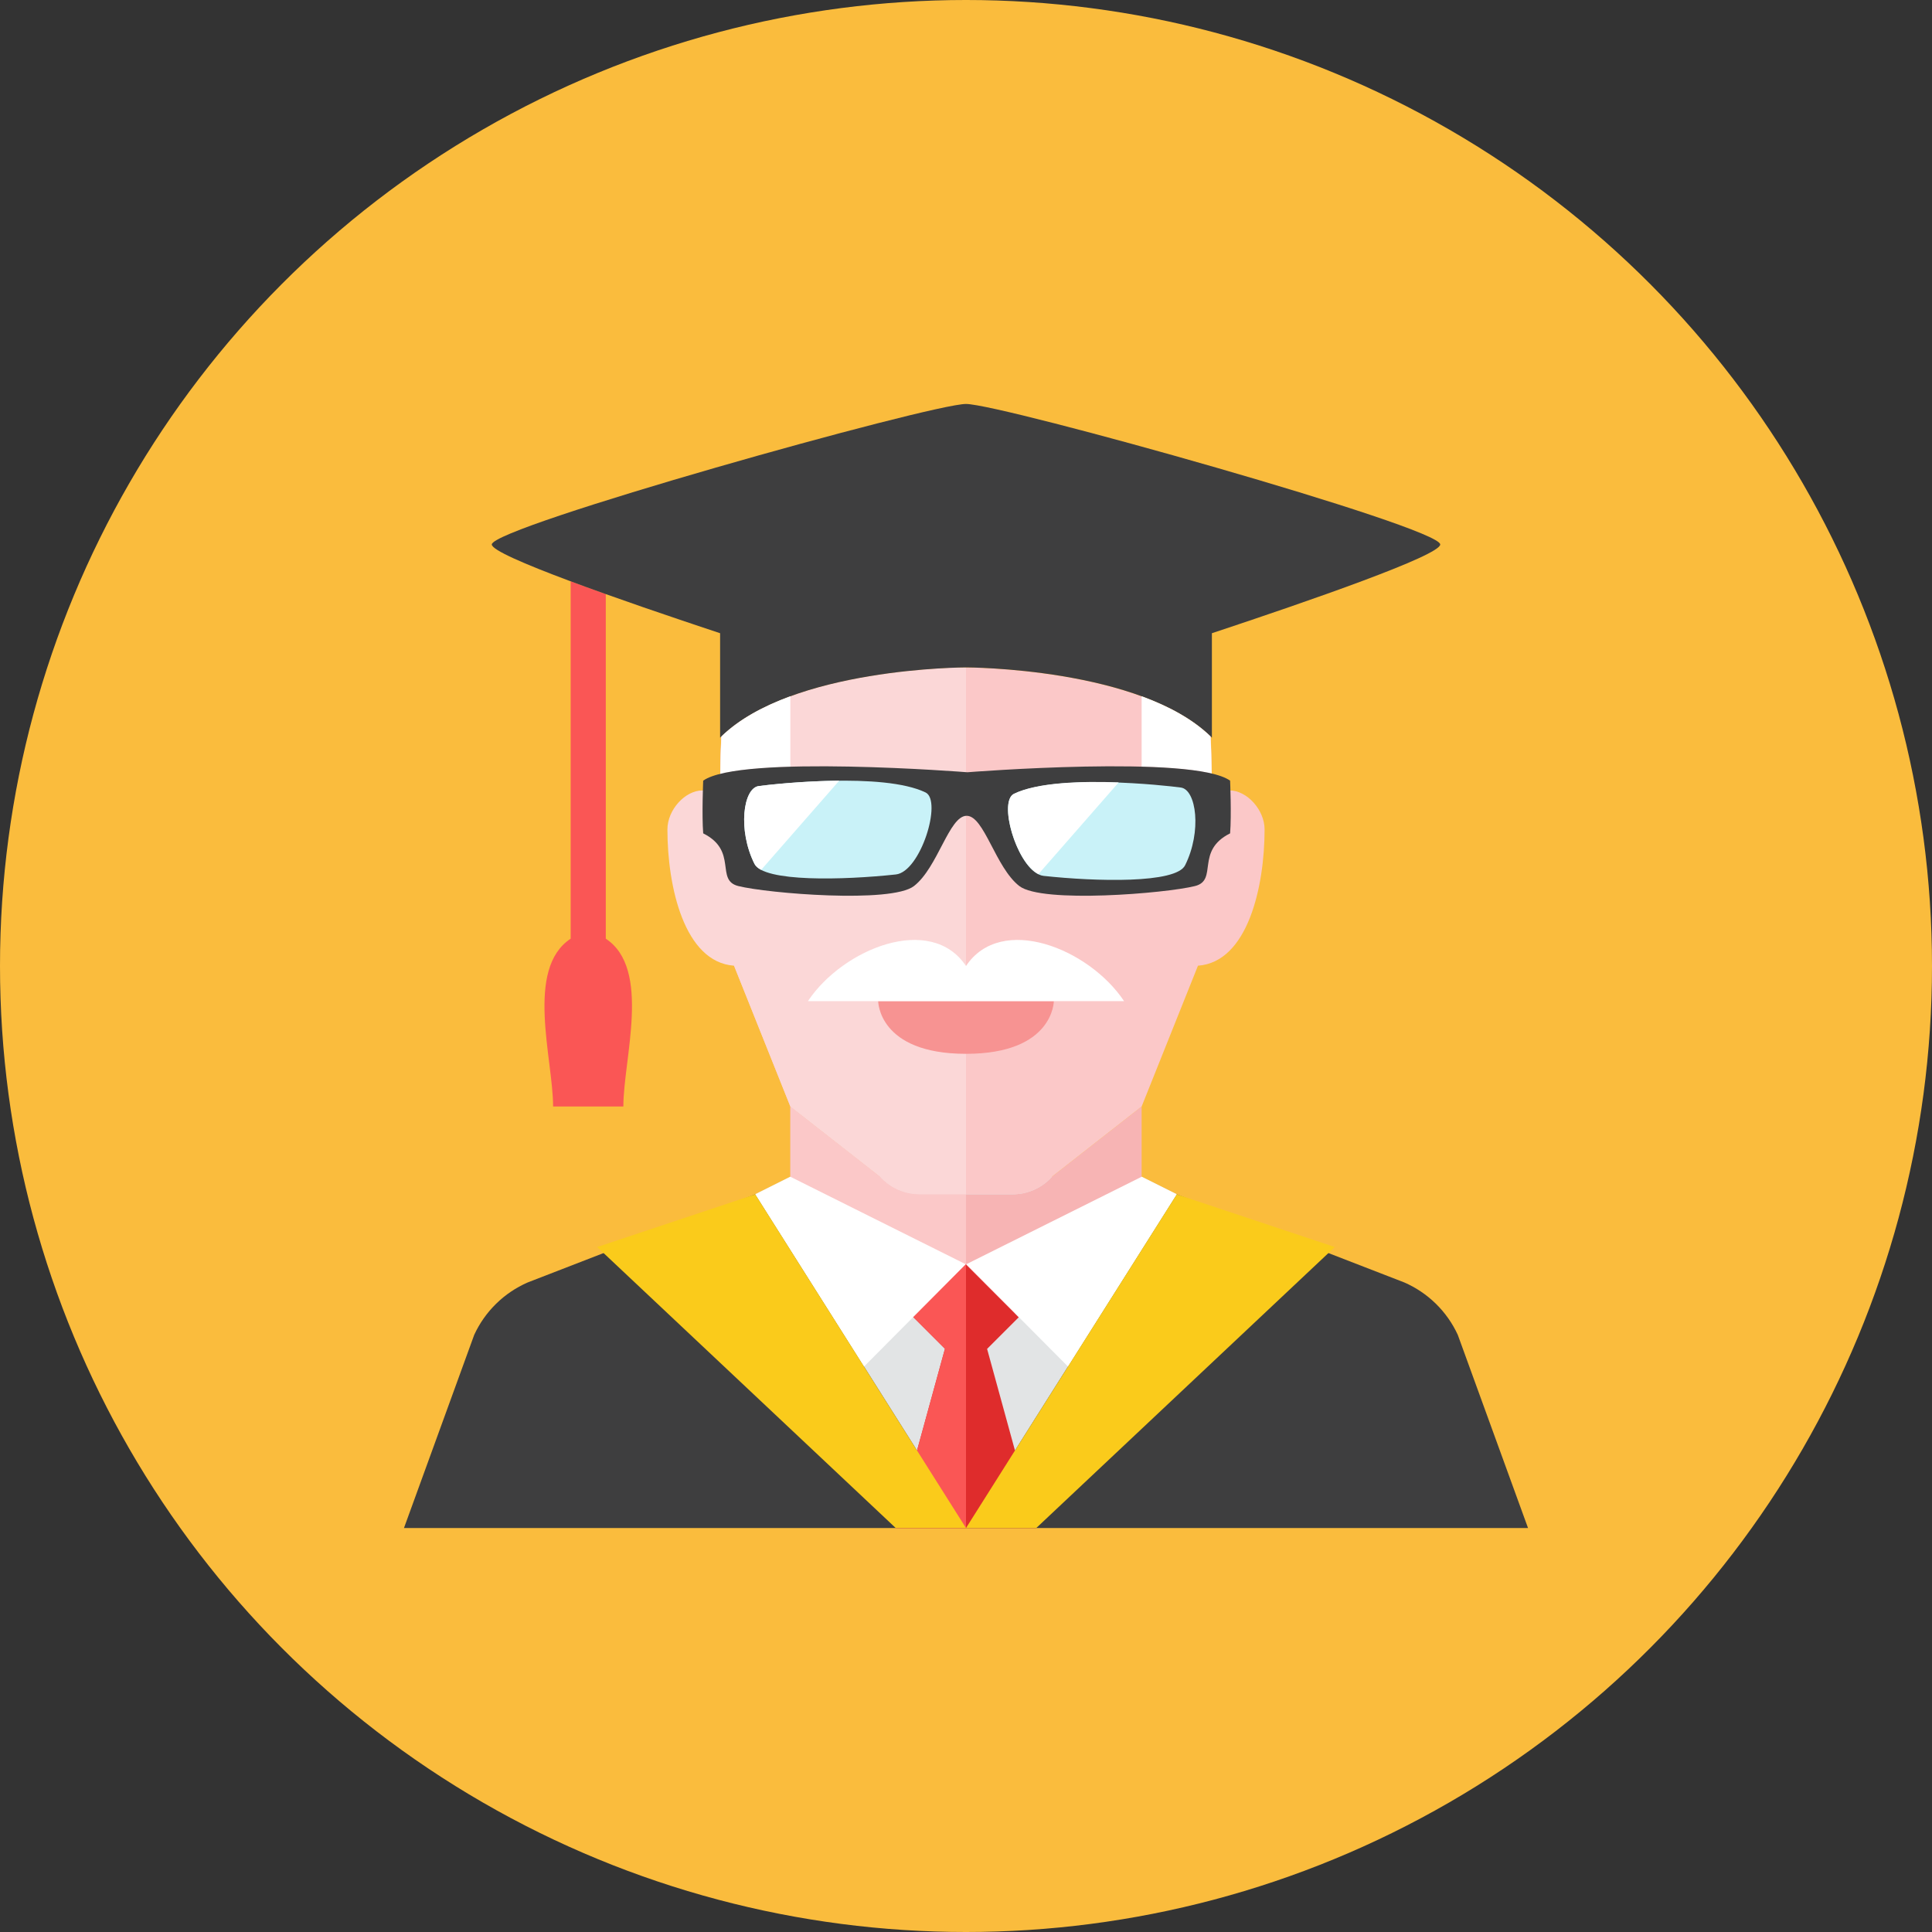 <?xml version="1.0" encoding="iso-8859-1"?>
<!-- Generator: Adobe Illustrator 17.1.0, SVG Export Plug-In . SVG Version: 6.00 Build 0)  -->
<!DOCTYPE svg PUBLIC "-//W3C//DTD SVG 1.0//EN" "http://www.w3.org/TR/2001/REC-SVG-20010904/DTD/svg10.dtd">
<svg version="1.0" xmlns="http://www.w3.org/2000/svg" xmlns:xlink="http://www.w3.org/1999/xlink" x="0px" y="0px" width="110px"
	 height="110px" viewBox="0 0 110 110" style="enable-background:new 0 0 110 110;" xml:space="preserve">
<rect x="0" y="0" width="110" height="110" fill="#333333" stroke="none"/>
<g id="Artboard">
</g>
<g id="Multicolor">
	<g>
		<circle style="fill:#FABC3D;" cx="55" cy="55" r="55"/>
	</g>
	<g>
		<path style="fill:#3E3E3F;" d="M83,76c-0.615-1.333-1.698-2.394-3.043-2.982L67,68h-4.421H47.421H43l-12.957,5.018
			C28.698,73.606,27.615,74.667,27,76l-4,11h17h15h16h16L83,76z"/>
		<g>
			<polygon style="fill:#E2E4E5;" points="67,67.997 65,66.997 45,66.997 43,67.997 55,87 			"/>
		</g>
		<path style="fill:#F7B4B4;" d="M57.655,68H55h-2.655c-0.856,0-1.671-0.365-2.24-1.004L45,63v4.5c0,0,0,7.5,10,7.5s10-7.5,10-7.5
			V63l-5.105,3.996C59.326,67.635,58.511,68,57.655,68z"/>
		<path style="fill:#FBC8C8;" d="M50.105,66.996L45,63v4.5c0,0,0,7.5,10,7.5v-7h-2.655C51.489,68,50.674,67.635,50.105,66.996z"/>
		<g>
			<polygon style="fill:#FFFFFF;" points="66.965,68.059 67,68 65,67 55.015,71.981 60.808,77.807 			"/>
		</g>
		<g>
			<polygon style="fill:#DF2C2C;" points="59,87 56.201,76.8 58,75.002 54.981,71.978 51.983,74.976 53.801,76.793 51,87 			"/>
		</g>
		<g>
			<polygon style="fill:#FA5655;" points="55,87 55,71.997 54.981,71.978 51.983,74.976 53.801,76.793 51,87 			"/>
		</g>
		<g>
			<polygon style="fill:#FFFFFF;" points="43.035,68.059 43,68 45,67 54.985,71.981 49.192,77.807 			"/>
		</g>
		<g>
			<polygon style="fill:#FACB1B;" points="55,87 43,68 34,71 51,87 			"/>
		</g>
		<g>
			<polygon style="fill:#FACB1B;" points="55,87 67,68 76,71 59,87 			"/>
		</g>
		<path style="fill:#FBC8C8;" d="M70,45.003c-1,0-1,1.111-1,1.111v-1.111c-0.002-1.066-0.019-2.088-0.067-3.065
			C64.891,38.002,55,38,55,38s-9.891,0.002-13.933,3.938c-0.048,0.977-0.065,2-0.067,3.065V53l4,10l5.105,3.996
			C50.674,67.635,51.489,68,52.345,68H55h2.655c0.856,0,1.671-0.365,2.24-1.004L65,63l3.207-8.017
			C71.042,54.779,72,50.479,72,47.225C72,46.114,71,45.003,70,45.003z"/>
		<path style="fill:#FBD7D7;" d="M41,45.003v1.111c0,0,0-1.111-1-1.111s-2,1.111-2,2.222c0,3.253,0.958,7.554,3.793,7.758L45,63
			l5.105,3.996C50.674,67.635,51.489,68,52.345,68H55V38c0,0-9.891,0.002-13.933,3.938C41.019,42.915,41.002,43.937,41,45.003z"/>
		<g>
			<path style="fill:#F79392;" d="M50,57h10c0,0,0,3-5,3S50,57,50,57z"/>
		</g>
		<path style="fill:#FA5655;" d="M34.491,53.445v-19.62c-0.697-0.249-1.368-0.493-2-0.728v20.348c-2.61,1.72-1,6.85-1,9.555
			c0.995,0,1.544,0,1.842,0c0.064,0,0.116,0,0.158,0c0.13,0,0.168,0,0.158,0c0.297,0,0.847,0,1.842,0
			C35.491,60.295,37.102,55.165,34.491,53.445z"/>
		<path style="fill:#3E3E3F;" d="M55,23c-2,0-27,7-27,8c0,0.625,7.432,3.207,13,5.053c0,1.724,0,3.768,0,5.947c4-4,14-4,14-4
			s10,0,14,4c0-2.18,0-4.223,0-5.947c5.568-1.846,13-4.427,13-5.053C82,30,57,23,55,23z"/>
		<path style="fill:#FFFFFF;" d="M68.988,44.042c-0.011-0.723-0.03-1.431-0.064-2.113c-1.021-0.991-2.412-1.732-3.924-2.286v4.007
			C66.579,43.693,68.007,43.81,68.988,44.042z"/>
		<path style="fill:#FFFFFF;" d="M45,43.653v-4.01c-1.512,0.554-2.902,1.295-3.924,2.286c-0.035,0.688-0.053,1.402-0.064,2.131
			C41.978,43.82,43.409,43.699,45,43.653z"/>
		<g>
			<path style="fill:#3E3E3F;" d="M70.037,44.448c-2.083-1.5-14.958-0.479-14.958-0.479s-12.958-1.021-15.042,0.479
				c0,0-0.083,1.958,0,3c2,1,0.666,2.667,2,3c1.667,0.417,8.708,1,10,0c1.362-1.055,2-4,3-4s1.638,2.945,3,4
				c1.292,1,8.333,0.417,10,0c1.334-0.333,0-2,2-3C70.121,46.406,70.037,44.448,70.037,44.448z"/>
		</g>
		<g>
			<path style="fill:#C9F2F8;" d="M42.956,49.185c-0.961-1.921-0.644-4.307,0.242-4.428c0.886-0.121,7.084-0.805,9.499,0.362
				c0.963,0.465-0.281,4.517-1.691,4.669C48.027,50.11,43.479,50.231,42.956,49.185z"/>
		</g>
		<g>
			<path style="fill:#C9F2F8;" d="M67.474,49.267c0.961-1.921,0.644-4.307-0.242-4.428c-0.886-0.121-7.084-0.805-9.499,0.362
				c-0.963,0.465,0.281,4.517,1.691,4.669C62.403,50.193,66.951,50.314,67.474,49.267z"/>
		</g>
		<g>
			<path style="fill:#FFFFFF;" d="M43.197,44.754c-0.886,0.121-1.202,2.507-0.241,4.428c0.066,0.133,0.199,0.247,0.383,0.344
				l4.442-5.077C45.662,44.466,43.67,44.689,43.197,44.754z"/>
		</g>
		<g>
			<path style="fill:#FFFFFF;" d="M57.733,45.191c-0.894,0.433,0.115,3.953,1.393,4.576l4.567-5.22
				C61.578,44.467,59.074,44.544,57.733,45.191z"/>
		</g>
		<path style="fill:#FFFFFF;" d="M55,55c-2-3-7-1-9,2c3,0,9,0,9,0s6,0,9,0C62,54,57,52,55,55z"/>
	</g>
</g>
</svg>

